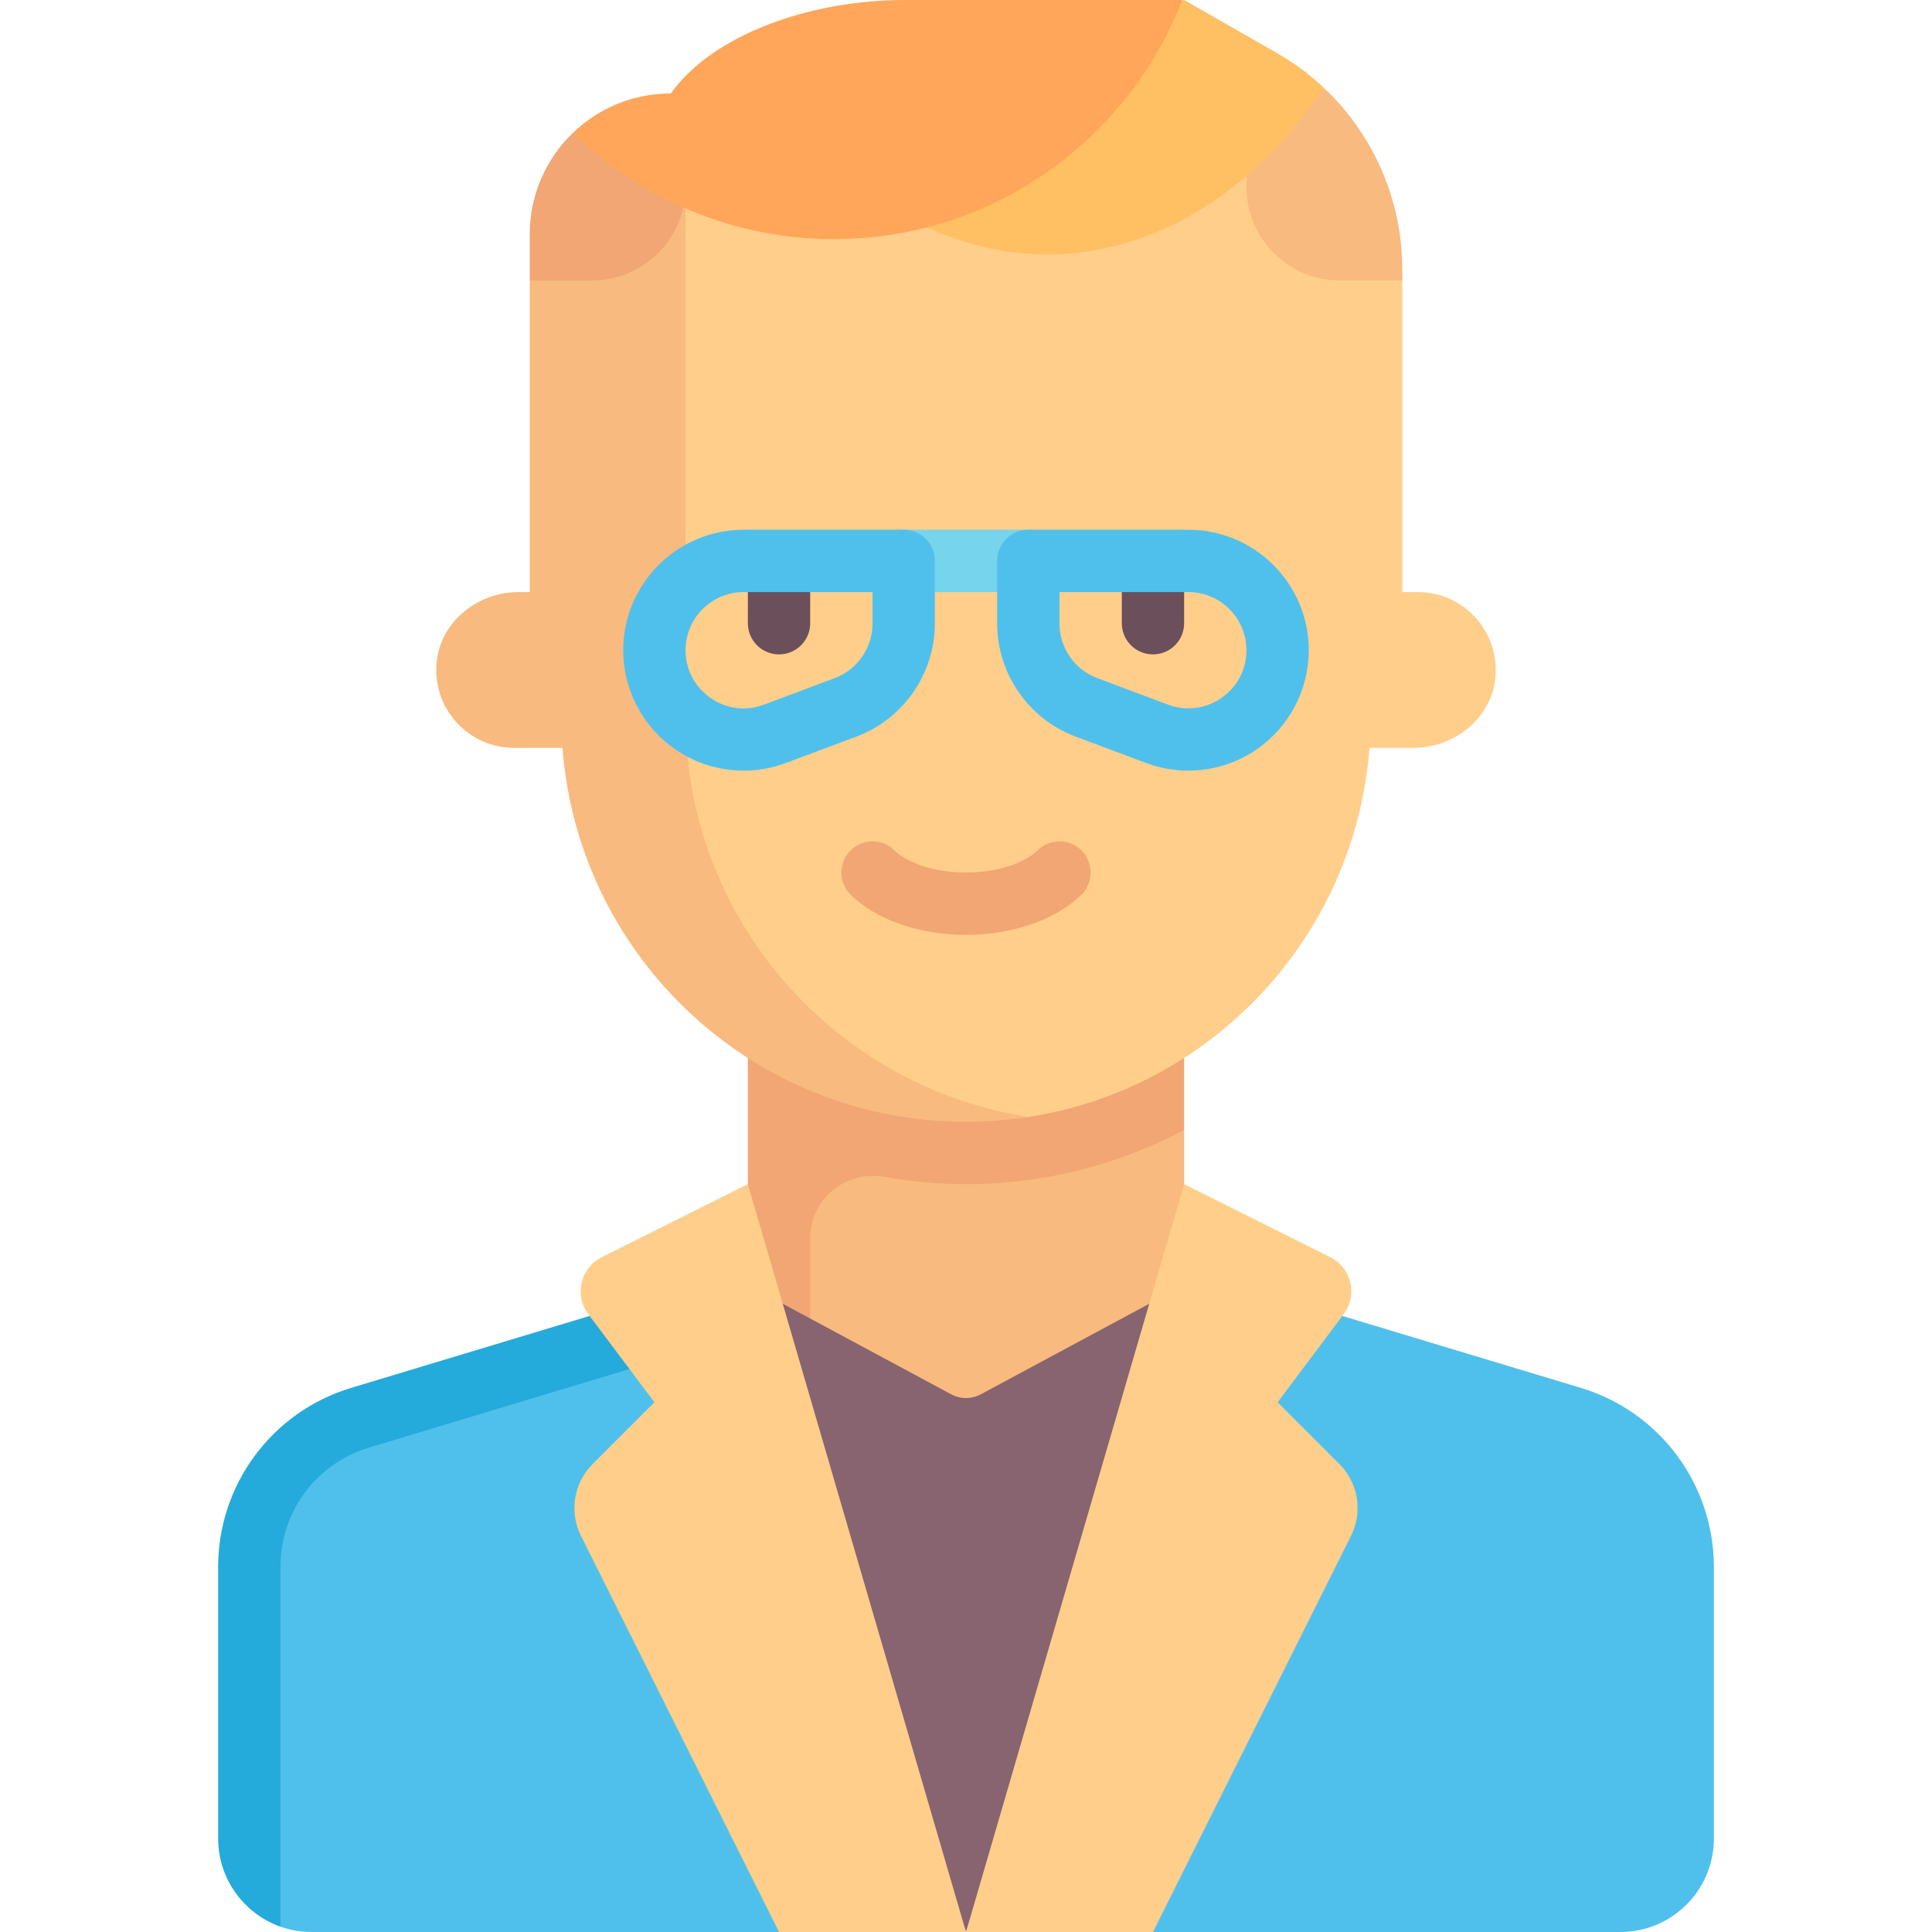 <svg id="Capa_1" enable-background="new 0 0 512 512" height="512" viewBox="0 0 512 512" width="512" xmlns="http://www.w3.org/2000/svg"><g><g><path d="m206.891 299.452h106.915v80.419h-106.915z" fill="#f8ba7e"/></g><g><path d="m198.194 363.355h16.516v-35.298c0-10.47 9.562-18.019 19.867-16.167 6.953 1.249 14.106 1.917 21.423 1.917 20.89 0 40.542-5.222 57.806-14.354v-35.194h-115.612z" fill="#f1a673"/></g><g><path d="m375.742 156.903h-4.129v-82.58c0-23.708-61.785-53.735-131.613-53.735-26.039 0-81.76 20.899-81.76 41.513l2.606 136.093c4.23 55.419 38.651 97.565 95.154 97.565 5.658 0 11.212 1.094 16.632.25 48.702-7.583 86.493-47.946 90.3-97.815h11.633c10.8 0 20.641-7.771 21.716-18.517 1.236-12.358-8.435-22.774-20.539-22.774z" fill="#ffce8a"/></g><g><path d="m272.516 156.903h-33.032c-4.565 0-8.258-3.694-8.258-8.258s3.694-8.258 8.258-8.258h33.032c4.565 0 8.258 3.694 8.258 8.258s-3.693 8.258-8.258 8.258z" fill="#76d4ec"/></g><path d="m350.847 23.279-20.524 12.783v13.486c0 13.682 11.092 24.774 24.774 24.774h16.516v-2.952c0-18.43-7.677-35.762-20.766-48.091z" fill="#f8ba7e"/><path d="m181.677 189.935v-146.542l-41.29 30.93v82.581h-2.95c-10.799 0-20.641 7.77-21.717 18.515-1.238 12.358 8.434 22.775 20.538 22.775h12.804c4.23 55.419 50.435 99.097 106.938 99.097 5.649 0 11.221-.441 16.632-1.282-51.454-7.941-90.955-52.397-90.955-106.074z" fill="#f8ba7e"/><path d="m151.837 35.199c-7.058 6.791-11.45 16.333-11.45 26.901v12.222h16.516c13.682 0 24.774-11.092 24.774-24.774v-6.807z" fill="#f1a673"/><g><path d="m317.459 338.581-57.549 30.931c-2.441 1.312-5.378 1.312-7.819 0l-57.549-30.931 61.458 173.419z" fill="#87646f"/></g><g><path d="m322.065 338.581 96.89 29.227c20.922 6.311 35.239 25.584 35.239 47.437v71.981c0 13.682-11.092 24.774-24.774 24.774h-123.872z" fill="#4fc0ec"/></g><g><path d="m188.647 347.03-86.009 20.777c-20.922 6.311-35.239 25.584-35.239 47.437v71.981l6.924 23.372c2.582.912 5.363 1.402 8.258 1.402h123.871z" fill="#4fc0ec"/></g><g><path d="m57.806 415.244v71.981c0 10.771 6.916 19.959 16.516 23.372v-95.356c0-14.677 9.444-27.379 23.492-31.621l93.718-28.27-1.597-16.771-96.89 29.226c-20.922 6.313-35.239 25.586-35.239 47.439z" fill="#24aadb"/></g><g><path d="m198.194 313.806-38.712 19.356c-5.643 2.821-7.352 10.064-3.567 15.111l17.505 23.34-16.357 16.356c-5.027 5.027-6.273 12.707-3.094 19.065l52.483 104.966h49.548z" fill="#ffce8a"/></g><g><path d="m206.452 173.419c-4.565 0-8.258-3.694-8.258-8.258v-8.258c0-4.565 3.694-8.258 8.258-8.258s8.258 3.694 8.258 8.258v8.258c0 4.565-3.694 8.258-8.258 8.258z" fill="#6b4f5a"/></g><g><path d="m305.548 173.419c-4.565 0-8.258-3.694-8.258-8.258v-8.258c0-4.565 3.694-8.258 8.258-8.258 4.565 0 8.258 3.694 8.258 8.258v8.258c0 4.565-3.693 8.258-8.258 8.258z" fill="#6b4f5a"/></g><g><path d="m256 247.742c-12.395 0-23.823-3.976-30.573-10.637-3.25-3.21-3.282-8.435-.081-11.677 3.218-3.25 8.444-3.282 11.677-.081 2.75 2.71 9.363 5.879 18.976 5.879s16.226-3.169 18.976-5.879c3.234-3.202 8.46-3.169 11.677.081 3.202 3.242 3.169 8.468-.081 11.677-6.748 6.661-18.176 10.637-30.571 10.637z" fill="#f1a673"/></g><g><path d="m197.081 204.226c-6.411 0-12.766-1.927-18.177-5.677-8.605-5.96-13.742-15.774-13.742-26.242 0-17.597 14.323-31.919 31.919-31.919h42.403c4.565 0 8.258 3.694 8.258 8.258v16.637c0 13.234-8.323 25.242-20.718 29.887l-18.742 7.024c-3.629 1.362-7.427 2.032-11.201 2.032zm0-47.323c-8.492 0-15.403 6.911-15.403 15.403 0 5.129 2.419 9.742 6.629 12.661 4.21 2.927 9.387 3.581 14.177 1.758h.008l18.742-7.024c5.976-2.242 9.992-8.032 9.992-14.419v-8.379z" fill="#4fc0ec"/></g><g><path d="m314.919 204.226c-3.774 0-7.573-.669-11.202-2.032l-18.742-7.024c-12.395-4.645-20.718-16.653-20.718-29.887v-16.637c0-4.565 3.694-8.258 8.258-8.258h42.403c17.597 0 31.919 14.323 31.919 31.919 0 10.468-5.137 20.282-13.742 26.242-5.41 3.749-11.764 5.677-18.176 5.677zm-34.145-47.323v8.379c0 6.387 4.016 12.177 9.992 14.419l18.742 7.024h.008c4.79 1.815 9.952 1.161 14.177-1.758 4.21-2.919 6.629-7.532 6.629-12.661 0-8.492-6.911-15.403-15.403-15.403z" fill="#4fc0ec"/></g><g><path d="m313.806 313.806 38.712 19.356c5.643 2.821 7.352 10.064 3.567 15.111l-17.505 23.34 16.357 16.356c5.027 5.027 6.273 12.707 3.094 19.065l-52.483 104.966h-49.548z" fill="#ffce8a"/></g><path d="m338.326 14.011-24.52-14.011-106.108 28.182c18.058 24.24 42.683 39.227 69.875 39.227 28.942 0 55.005-17.059 73.275-44.13-3.754-3.538-7.933-6.645-12.522-9.268z" fill="#ffbf63"/><g><path d="m220.95 63.374c42.118 0 78.006-26.321 92.352-63.374-2.13 0-13.534 0-73.302 0-26.039 0-51.273 9.455-62.249 24.774h-.037c-10.05 0-19.166 3.965-25.876 10.425 17.852 17.378 42.23 28.175 69.112 28.175z" fill="#ffa65a"/></g></g></svg>